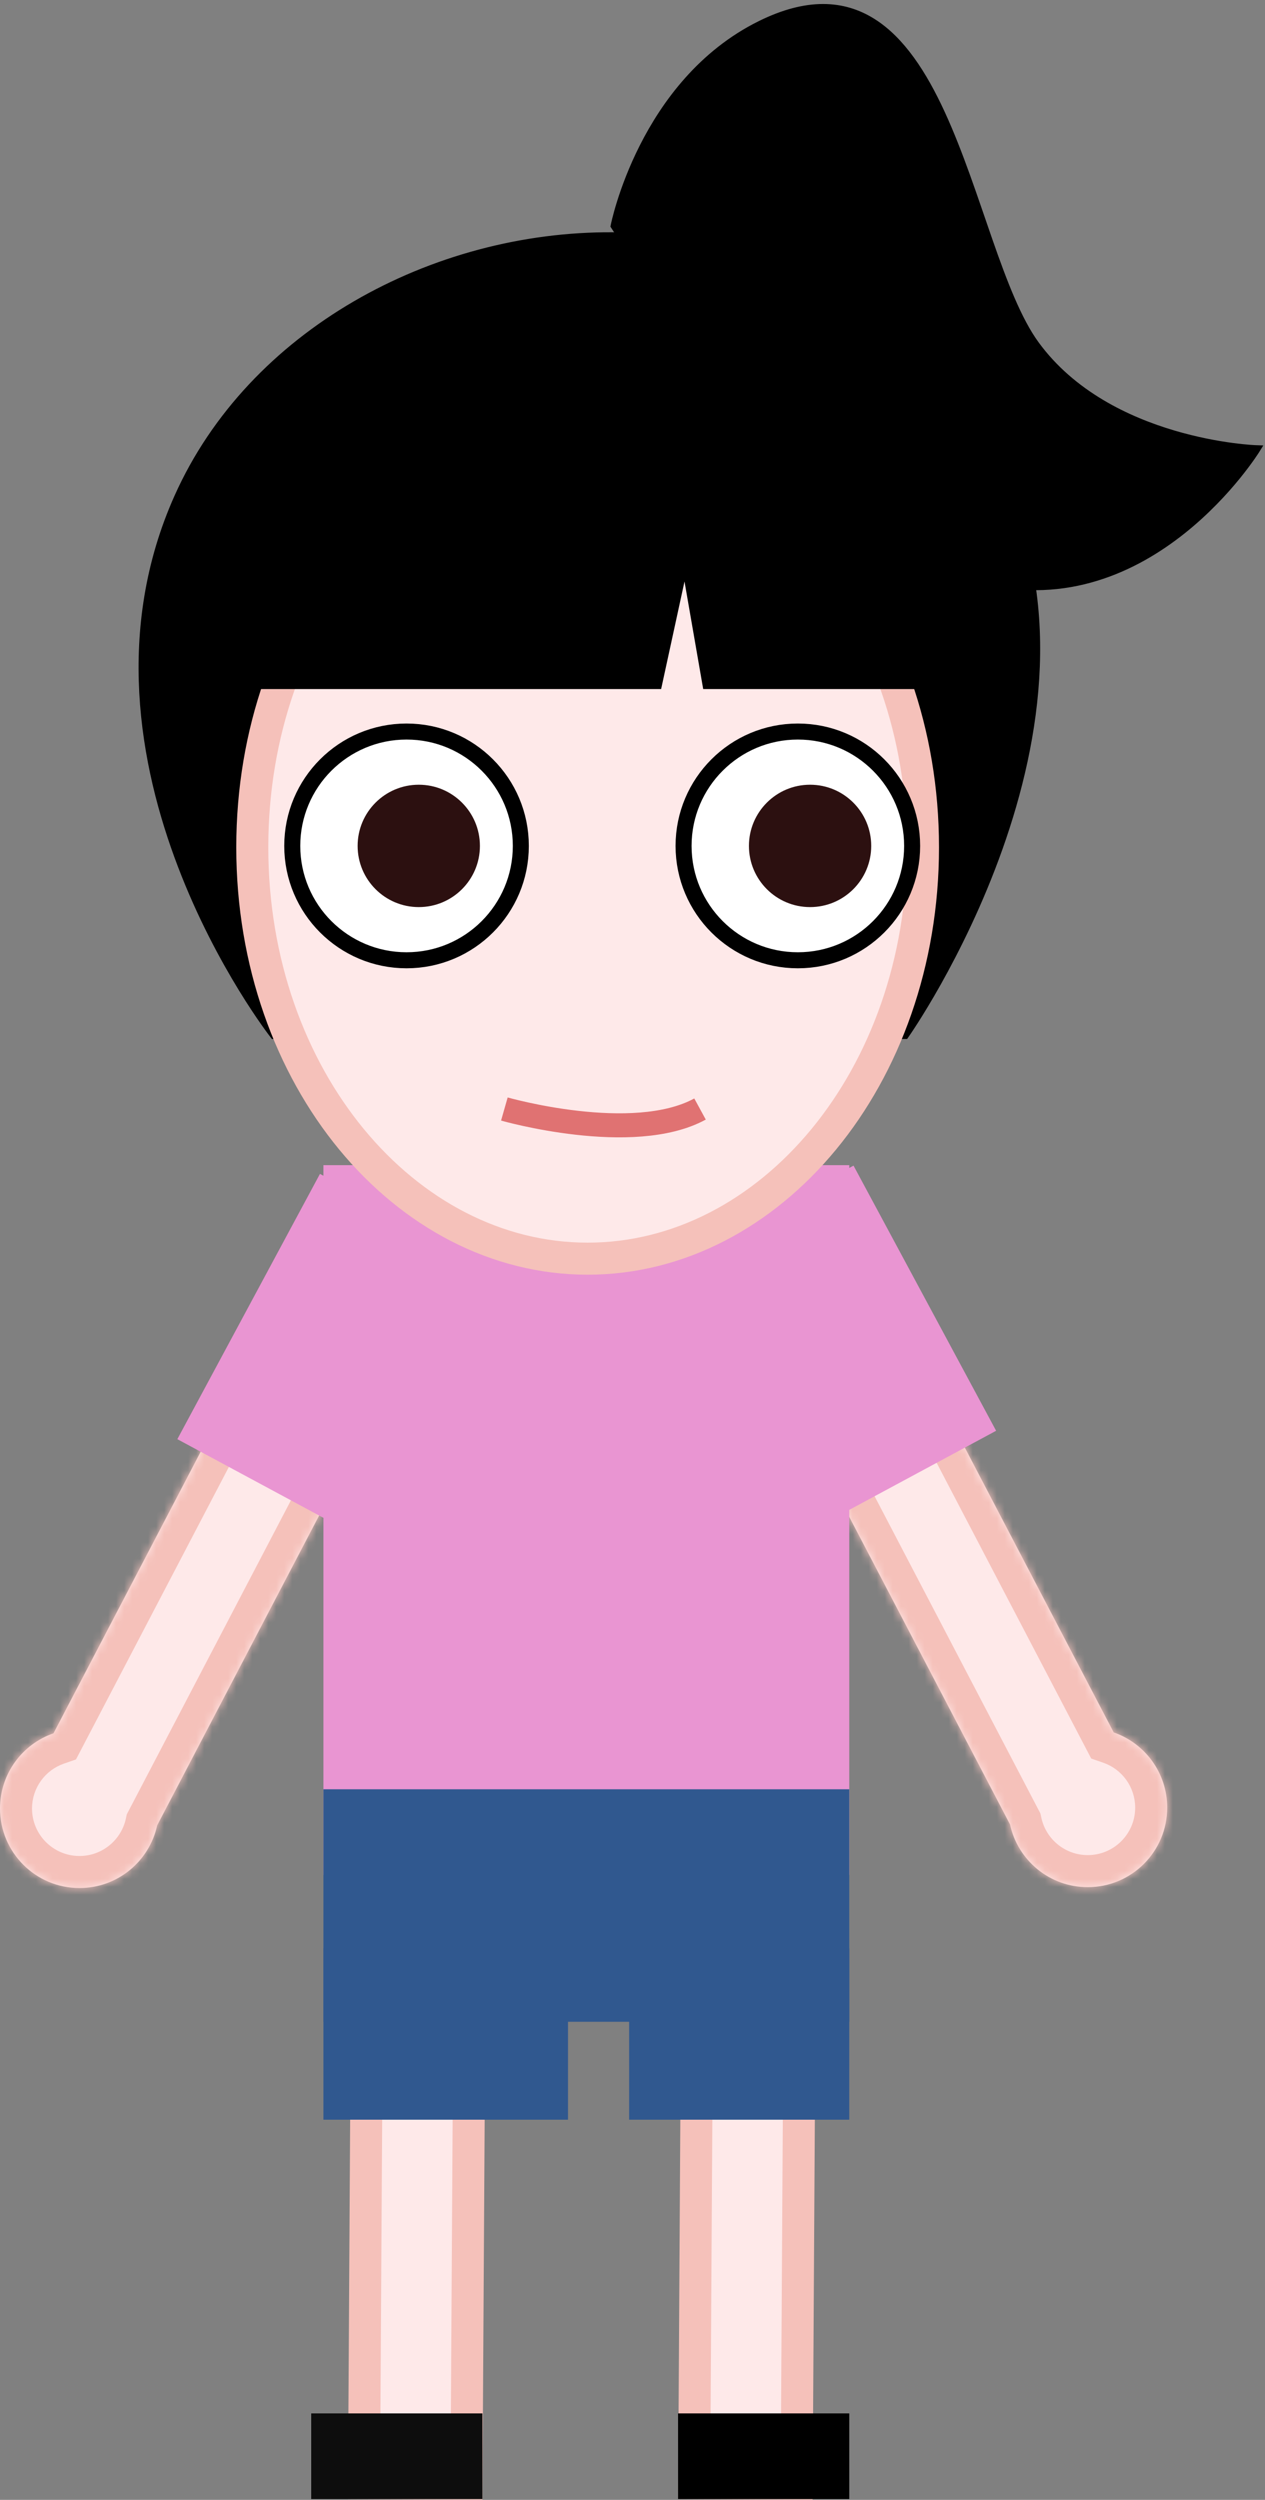 <svg width="158" height="312" viewBox="0 0 158 312" fill="none" xmlns="http://www.w3.org/2000/svg">
<rect x="0" y="0" width="158" height="312" fill="#808080" stroke="none"/>
<rect x="45.786" y="255.873" width="12.801" height="54.04" transform="rotate(0.341 45.786 255.873)" fill="#FEE9E9" stroke="#F5C1BA" stroke-width="4"/>
<rect x="87.025" y="255.873" width="12.801" height="54.04" transform="rotate(0.341 87.025 255.873)" fill="#FEE9E9" stroke="#F5C1BA" stroke-width="4"/>
<mask id="path-3-inside-1" fill="white">
<path fill-rule="evenodd" clip-rule="evenodd" d="M114.852 169.856L99.965 177.644L126.154 227.711C127.12 232.182 131.098 235.532 135.858 235.532C141.341 235.532 145.786 231.088 145.786 225.605C145.786 221.258 142.993 217.564 139.104 216.219L114.852 169.856Z"/>
</mask>
<path fill-rule="evenodd" clip-rule="evenodd" d="M114.852 169.856L99.965 177.644L126.154 227.711C127.12 232.182 131.098 235.532 135.858 235.532C141.341 235.532 145.786 231.088 145.786 225.605C145.786 221.258 142.993 217.564 139.104 216.219L114.852 169.856Z" fill="#FEE9E9"/>
<path d="M99.965 177.644L98.111 174.099L94.567 175.953L96.421 179.498L99.965 177.644ZM114.852 169.856L118.397 168.002L116.543 164.458L112.999 166.312L114.852 169.856ZM126.154 227.711L130.064 226.866L129.95 226.337L129.699 225.857L126.154 227.711ZM139.104 216.219L135.559 218.073L136.295 219.481L137.797 220L139.104 216.219ZM101.819 181.188L116.706 173.401L112.999 166.312L98.111 174.099L101.819 181.188ZM129.699 225.857L103.51 175.79L96.421 179.498L122.61 229.565L129.699 225.857ZM135.858 231.532C133.021 231.532 130.641 229.535 130.064 226.866L122.244 228.556C123.6 234.83 129.175 239.532 135.858 239.532V231.532ZM141.786 225.605C141.786 228.878 139.132 231.532 135.858 231.532V239.532C143.55 239.532 149.786 233.297 149.786 225.605H141.786ZM137.797 220C140.124 220.805 141.786 223.016 141.786 225.605H149.786C149.786 219.501 145.862 214.324 140.411 212.439L137.797 220ZM111.308 171.71L135.559 218.073L142.648 214.365L118.397 168.002L111.308 171.71Z" fill="#F5C1BA" mask="url(#path-3-inside-1)"/>
<mask id="path-5-inside-2" fill="white">
<path fill-rule="evenodd" clip-rule="evenodd" d="M30.933 169.966L45.821 177.753L19.632 227.82C18.666 232.292 14.688 235.642 9.928 235.642C4.445 235.642 -9.53674e-05 231.197 -9.53674e-05 225.714C-9.53674e-05 221.368 2.793 217.674 6.682 216.329L30.933 169.966Z"/>
</mask>
<path fill-rule="evenodd" clip-rule="evenodd" d="M30.933 169.966L45.821 177.753L19.632 227.82C18.666 232.292 14.688 235.642 9.928 235.642C4.445 235.642 -9.53674e-05 231.197 -9.53674e-05 225.714C-9.53674e-05 221.368 2.793 217.674 6.682 216.329L30.933 169.966Z" fill="#FEE9E9"/>
<path d="M45.821 177.753L47.675 174.208L51.219 176.062L49.365 179.607L45.821 177.753ZM30.933 169.966L27.389 168.112L29.243 164.567L32.787 166.421L30.933 169.966ZM19.632 227.82L15.722 226.976L15.836 226.446L16.087 225.966L19.632 227.82ZM6.682 216.329L10.226 218.183L9.49 219.591L7.989 220.11L6.682 216.329ZM43.967 181.297L29.079 173.51L32.787 166.421L47.675 174.208L43.967 181.297ZM16.087 225.966L42.276 175.899L49.365 179.607L23.176 229.674L16.087 225.966ZM9.928 231.642C12.765 231.642 15.146 229.645 15.722 226.976L23.542 228.664C22.187 234.939 16.611 239.642 9.928 239.642V231.642ZM4 225.714C4 228.988 6.654 231.642 9.928 231.642V239.642C2.236 239.642 -4 233.407 -4 225.714H4ZM7.989 220.11C5.662 220.914 4 223.126 4 225.714H-4C-4 219.611 -0.076 214.434 5.374 212.549L7.989 220.11ZM34.478 171.82L10.226 218.183L3.137 214.475L27.389 168.112L34.478 171.82Z" fill="#F5C1BA" mask="url(#path-5-inside-2)"/>
<rect x="40.398" y="145.419" width="65.676" height="88.587" fill="#E995D2"/>
<rect x="106.606" y="145.479" width="37.581" height="27.798" transform="rotate(61.71 106.606 145.479)" fill="#E995D2"/>
<rect width="37.581" height="27.798" transform="matrix(-0.474 0.881 0.881 0.474 39.963 146.51)" fill="#E995D2"/>
<rect x="40.398" y="223.314" width="65.676" height="29.02" fill="#30588F"/>
<rect x="40.398" y="243.17" width="30.547" height="21.383" fill="#30588F"/>
<rect x="78.582" y="243.17" width="27.492" height="21.383" fill="#30588F"/>
<rect x="38.871" y="301.21" width="21.383" height="10.691" fill="#0D0D0D"/>
<rect x="84.692" y="301.21" width="21.383" height="10.691" fill="black"/>
<path d="M95.014 3.075C80.284 10.342 76.772 28.185 76.772 28.185C76.772 28.185 101.765 67.123 122.813 72.354C143.665 77.537 156.91 56.066 156.91 56.066C156.91 56.066 138.425 55.46 129.329 43.035C120.424 30.873 118.261 -8.394 95.014 3.075Z" fill="black" stroke="black"/>
<path d="M34.205 129.174H113.04C113.04 129.174 140.468 90.299 124.334 59.025C114.152 39.289 98.761 29.631 76.554 29.489C54.137 29.345 31.415 41.602 22.26 62.066C7.492 95.077 34.205 129.174 34.205 129.174Z" fill="black" stroke="black"/>
<path d="M115.283 105.753C115.283 134.489 96.183 157.092 73.397 157.092C50.611 157.092 31.511 134.489 31.511 105.753C31.511 77.017 50.611 54.414 73.397 54.414C96.183 54.414 115.283 77.017 115.283 105.753Z" fill="#FEE9E9" stroke="#F5C1BA" stroke-width="4"/>
<path d="M82.174 85.498H23.434C23.434 85.498 32.212 43.638 74.748 42.962C117.284 42.287 122.01 85.498 122.01 85.498H88.251L85.55 69.969L82.174 85.498Z" fill="black" stroke="black"/>
<circle cx="50.778" cy="105.576" r="14.274" fill="white" stroke="black" stroke-width="2"/>
<circle cx="52.305" cy="105.576" r="7.637" fill="#2C1010"/>
<circle cx="99.653" cy="105.576" r="14.274" fill="white" stroke="black" stroke-width="2"/>
<circle cx="101.18" cy="105.576" r="7.637" fill="#2C1010"/>
<path d="M62.996 138.414C62.996 138.414 79.033 142.996 87.434 138.414" stroke="#C91C1C" stroke-opacity="0.58" stroke-width="3"/>
</svg>
